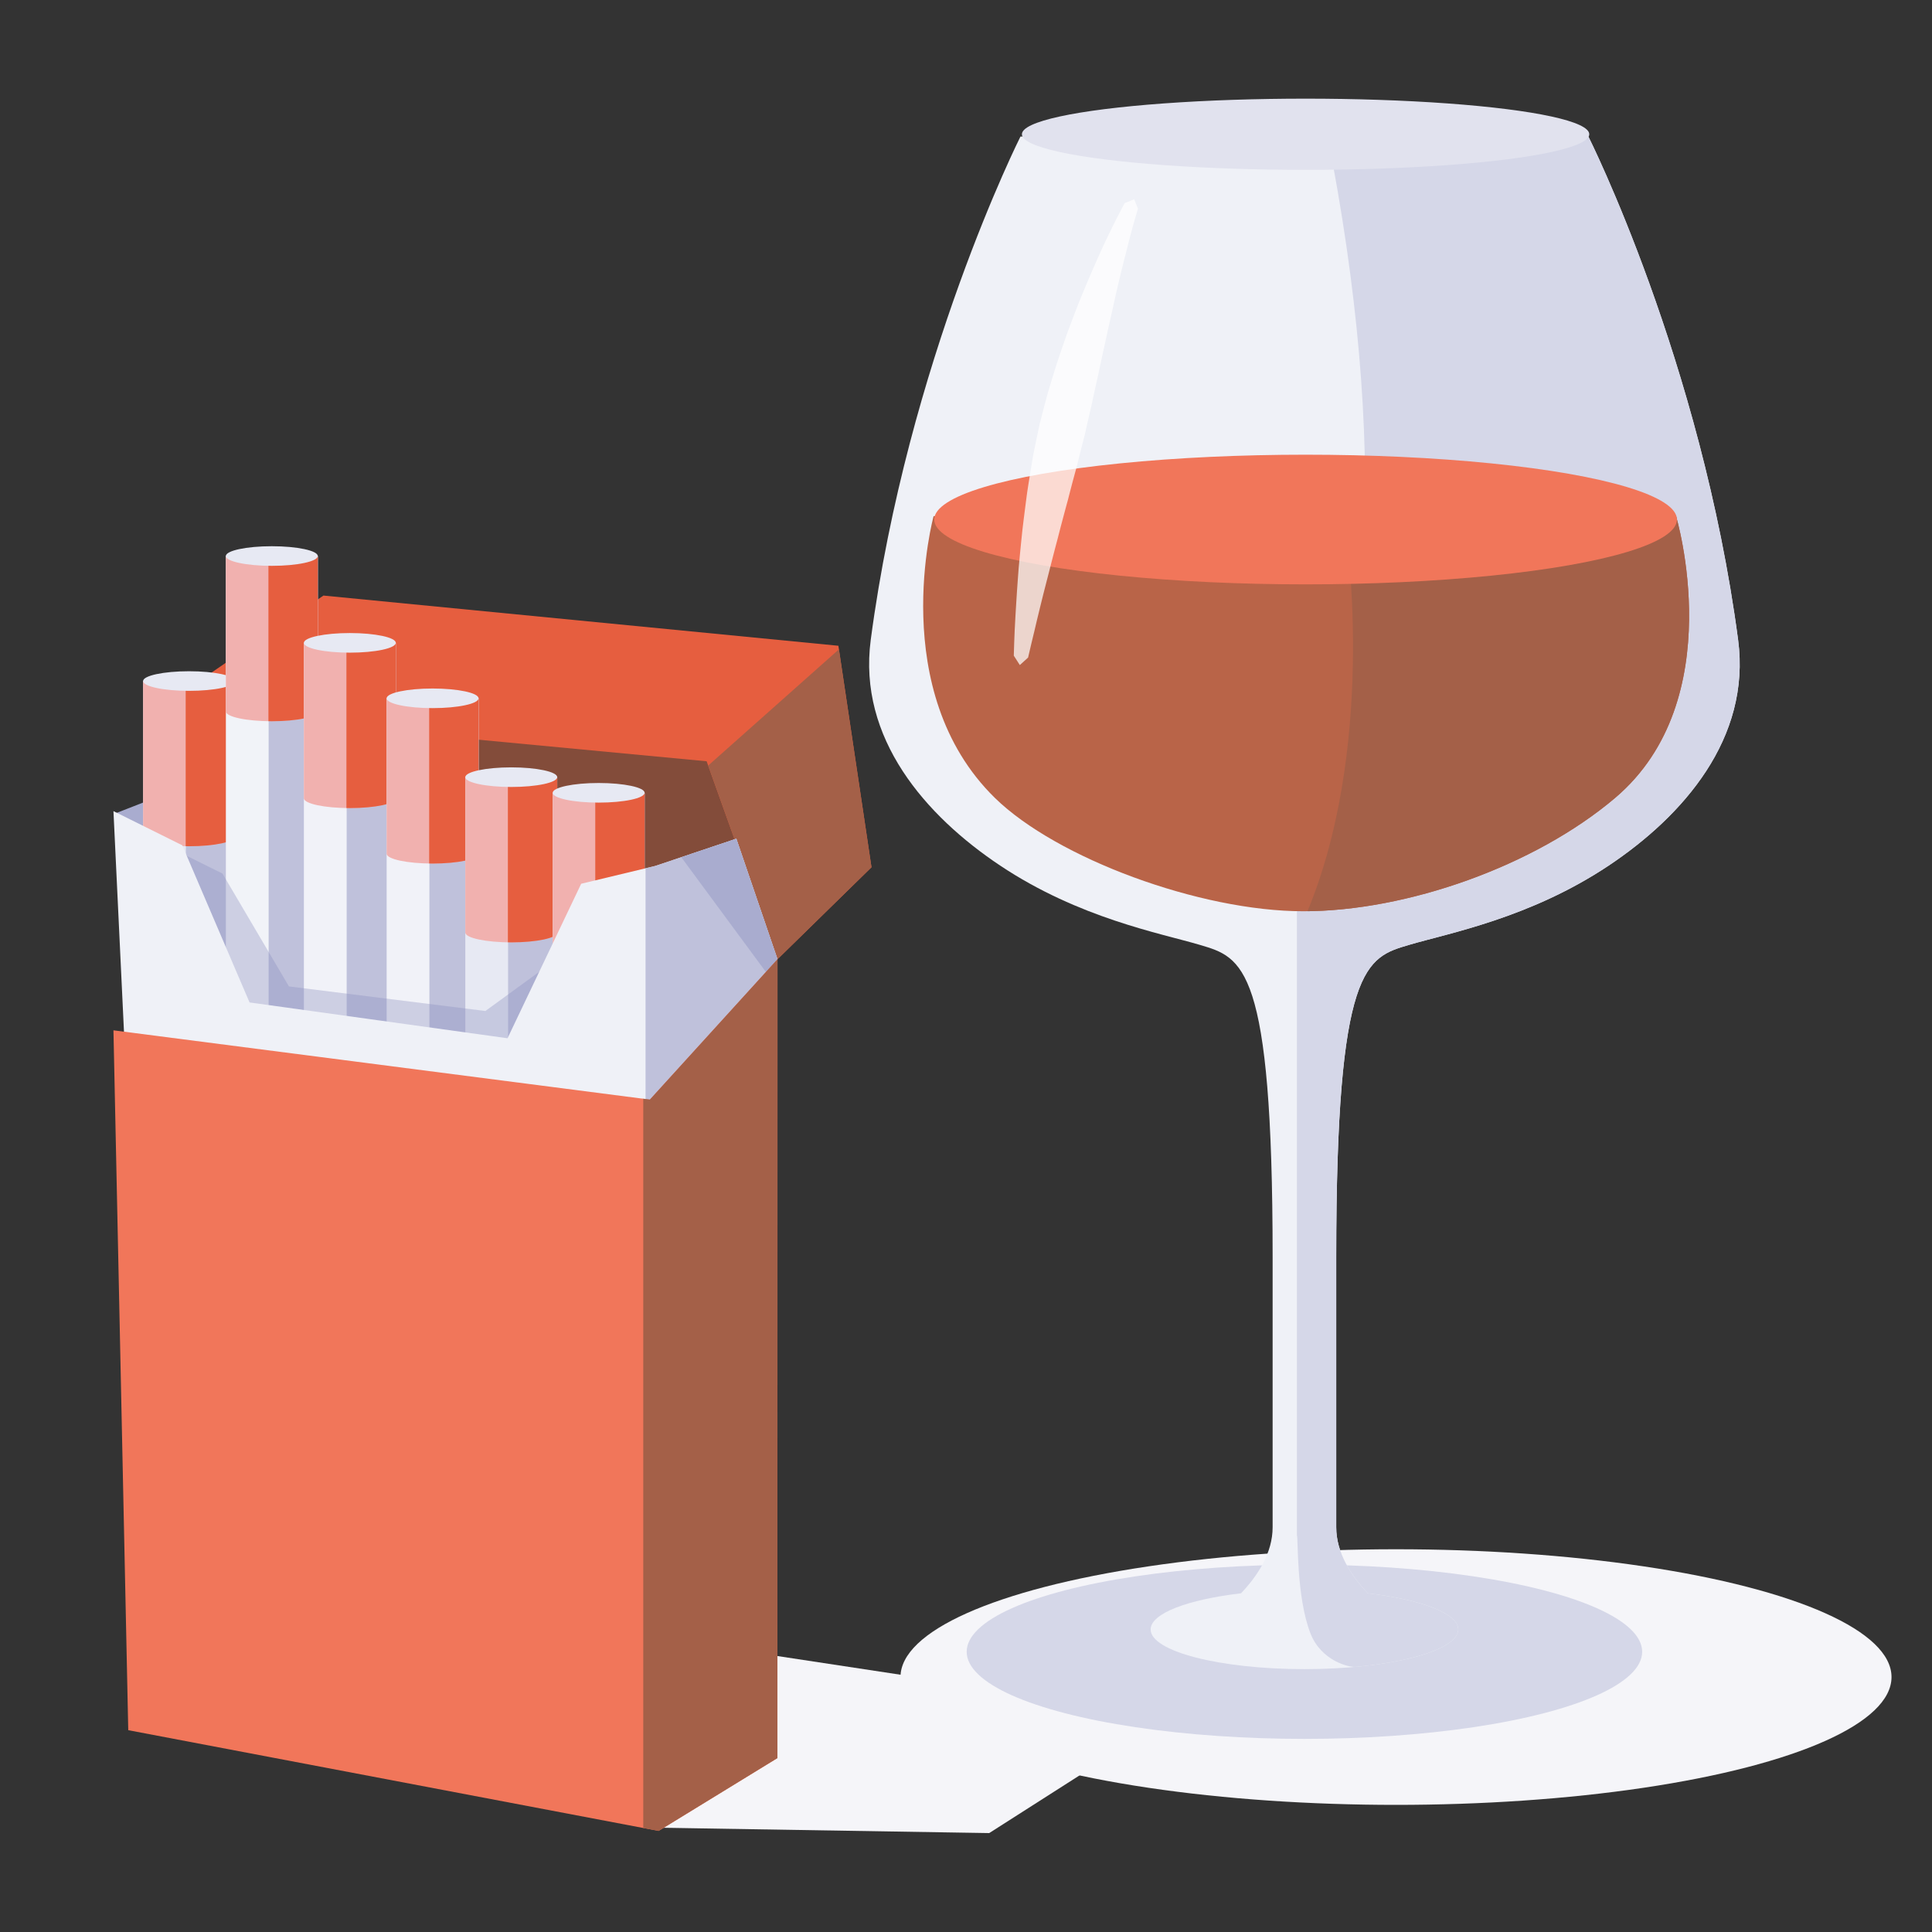 <?xml version="1.0" encoding="UTF-8" standalone="no"?>
<!DOCTYPE svg PUBLIC "-//W3C//DTD SVG 1.1//EN" "http://www.w3.org/Graphics/SVG/1.1/DTD/svg11.dtd">
<svg width="100%" height="100%" viewBox="0 0 65 65" version="1.1" xmlns="http://www.w3.org/2000/svg" xmlns:xlink="http://www.w3.org/1999/xlink" xml:space="preserve" xmlns:serif="http://www.serif.com/" style="fill-rule:evenodd;clip-rule:evenodd;stroke-linejoin:round;stroke-miterlimit:2;">
    <rect x="0" y="0" width="65" height="65" fill="#333333" stroke="none"/>
    <rect id="Tobacco-Alcohol" x="0.333" y="0.675" width="64" height="64" style="fill:none;"/>
    <path d="M21.781,61.485L33.281,61.672L39.448,57.734L15.575,54.109L21.781,61.485Z" style="fill:#f5f5f9;"/>
    <ellipse cx="46.967" cy="56.423" rx="16.671" ry="4.3" style="fill:#f5f5f9;"/>
    <ellipse cx="43.886" cy="55.572" rx="11.363" ry="2.931" style="fill:#d5d7e8;"/>
    <path d="M53.439,4.593C53.439,4.593 57.233,12.135 58.477,21.528C58.915,24.841 56.626,27.451 54.125,29.12C51.465,30.895 48.718,31.4 47.407,31.789C45.964,32.217 44.956,32.461 44.956,42.29L44.956,51.382C44.956,52.247 45.458,53.015 46.02,53.605C47.812,53.815 49.06,54.281 49.06,54.821C49.06,55.558 46.742,56.156 43.886,56.156C41.03,56.156 38.712,55.558 38.712,54.821C38.712,54.281 39.959,53.815 41.752,53.605C42.314,53.015 42.816,52.247 42.816,51.382L42.816,42.29C42.816,32.461 41.808,32.217 40.365,31.789C39.054,31.4 36.307,30.895 33.647,29.12C31.146,27.451 28.857,24.841 29.295,21.528C30.539,12.135 34.333,4.593 34.333,4.593L43.886,4.517L53.439,4.593Z" style="fill:#eff1f7;"/>
    <path d="M43.633,29.007C46.221,22.974 46.706,14.948 44.652,4.517L53.439,4.593C53.439,4.593 57.233,12.135 58.477,21.528C58.915,24.841 56.626,27.451 54.125,29.12C51.465,30.895 48.718,31.4 47.407,31.789C45.964,32.217 44.956,32.461 44.956,42.29L44.956,51.382C44.956,52.247 45.458,53.015 46.02,53.605C47.812,53.815 49.06,54.281 49.06,54.821C49.06,55.402 47.619,55.897 45.609,56.08C45.382,56.101 44.455,55.876 44.094,54.966C43.6,53.716 43.681,51.665 43.633,51.665L43.633,29.007Z" style="fill:#d5d7e8;"/>
    <ellipse cx="43.925" cy="4.517" rx="9.544" ry="1.198" style="fill:#e1e2ee;"/>
    <path d="M43.848,30.658C40.37,30.658 35.548,28.877 33.471,26.844C29.801,23.25 31.41,17.364 31.41,17.364L43.937,17.307L56.389,17.364C56.389,17.364 58.241,23.536 54.34,26.844C51.632,29.141 47.326,30.658 43.848,30.658Z" style="fill:#b96448;"/>
    <clipPath id="_clip1">
        <path d="M43.848,30.658C40.37,30.658 35.548,28.877 33.471,26.844C29.801,23.25 31.41,17.364 31.41,17.364L43.937,17.307L56.389,17.364C56.389,17.364 58.241,23.536 54.34,26.844C51.632,29.141 47.326,30.658 43.848,30.658Z"/>
    </clipPath>
    <g clip-path="url(#_clip1)">
        <path d="M45.337,18.395C45.337,18.395 46.349,25.885 43.625,31.466C43.625,31.466 57.41,32.958 58.165,21.902C58.921,10.846 57.097,14.616 57.097,14.616L45.337,18.395Z" style="fill:#a46048;"/>
    </g>
    <ellipse cx="43.925" cy="17.479" rx="12.494" ry="2.181" style="fill:#f1765a;"/>
    <path d="M38.286,7.023L38.269,7.078L38.265,7.092L38.239,7.176L38.205,7.295L38.161,7.446L38.11,7.63L38.051,7.846L37.986,8.094L37.915,8.374L37.869,8.559L37.836,8.683L37.751,9.023L37.707,9.203L37.662,9.391L37.615,9.587L37.568,9.79L37.521,10L37.472,10.217L37.423,10.441L37.409,10.504L37.371,10.671L37.317,10.909L37.263,11.153L37.209,11.404L37.178,11.551L37.153,11.661L37.094,11.924L37.036,12.195L36.977,12.472L36.949,12.606L36.915,12.754L36.851,13.043L36.786,13.338L36.722,13.639L36.722,13.64L36.651,13.946L36.579,14.258L36.508,14.577L36.499,14.617L36.426,14.899L36.343,15.228L36.259,15.563L36.237,15.656L36.17,15.902L36.077,16.247L35.985,16.599L35.924,16.838L35.891,16.956L35.794,17.318L35.696,17.686L35.599,18.061L35.595,18.079L35.499,18.441L35.399,18.827L35.299,19.219L35.28,19.294L35.197,19.616L35.094,20.019L34.993,20.428L34.892,20.843L34.793,21.264L34.785,21.295L34.69,21.69L34.589,22.123L34.311,22.375L34.108,22.059L34.122,21.613L34.138,21.204L34.14,21.172L34.163,20.736L34.189,20.306L34.216,19.88L34.246,19.46L34.271,19.124L34.278,19.046L34.316,18.638L34.356,18.235L34.395,17.856L34.397,17.838L34.444,17.448L34.493,17.063L34.542,16.684L34.559,16.56L34.597,16.311L34.656,15.946L34.715,15.586L34.758,15.329L34.777,15.233L34.847,14.887L34.918,14.548L34.98,14.256L34.991,14.216L35.074,13.892L35.157,13.575L35.24,13.264L35.24,13.263L35.33,12.962L35.42,12.666L35.509,12.377L35.556,12.229L35.6,12.096L35.693,11.822L35.785,11.554L35.876,11.294L35.915,11.185L35.968,11.041L36.06,10.795L36.151,10.556L36.24,10.325L36.304,10.161L36.329,10.1L36.418,9.884L36.505,9.674L36.59,9.472L36.674,9.276L36.755,9.088L36.834,8.907L36.91,8.733L37.056,8.409L37.111,8.289L37.193,8.114L37.321,7.849L37.436,7.614L37.538,7.409L37.627,7.235L37.701,7.092L37.76,6.979L37.803,6.898L37.811,6.885L37.839,6.833L38.158,6.705L38.286,7.023Z" style="fill:#fff;fill-opacity:0.73;"/>
    <g>
        <path d="M3.846,27.379L7.013,26.144L5.742,30.584L3.846,27.379Z" style="fill:#a9accf;"/>
        <path d="M8.527,31.835L5.317,23.867L21.402,22.578L27.343,25.594L26.158,32.273L24.935,36.656L8.527,31.835Z" style="fill:#834c3a;"/>
        <path d="M5.317,23.867L10.882,20.037L28.207,21.726L29.32,29.178L26.158,32.273L23.774,25.612L5.317,23.867Z" style="fill:#e65e3f;"/>
        <clipPath id="_clip2">
            <path d="M5.317,23.867L10.882,20.037L28.207,21.726L29.32,29.178L26.158,32.273L23.774,25.612L5.317,23.867Z"/>
        </clipPath>
        <g clip-path="url(#_clip2)">
            <path d="M21.057,28.218L30.972,19.405L32.419,32.273L24.171,37.959L21.057,28.218Z" style="fill:#a46048;"/>
        </g>
        <g>
            <g>
                <rect x="4.815" y="22.913" width="3.092" height="21.323" style="fill:#e7e9f3;"/>
                <clipPath id="_clip3">
                    <rect x="4.815" y="22.913" width="3.092" height="21.323"/>
                </clipPath>
                <g clip-path="url(#_clip3)">
                    <rect x="6.254" y="22.913" width="3.092" height="23.881" style="fill:#bfc1db;"/>
                    <path d="M8.737,28.14L7.907,28.14C7.907,28.323 7.214,28.471 6.361,28.471C5.508,28.471 4.815,28.323 4.815,28.14L3.945,28.14L3.945,22.287L8.737,22.287L8.737,28.14Z" style="fill:#f1b1af;"/>
                    <clipPath id="_clip4">
                        <path d="M8.737,28.14L7.907,28.14C7.907,28.323 7.214,28.471 6.361,28.471C5.508,28.471 4.815,28.323 4.815,28.14L3.945,28.14L3.945,22.287L8.737,22.287L8.737,28.14Z"/>
                    </clipPath>
                    <g clip-path="url(#_clip4)">
                        <rect x="6.247" y="22.712" width="3.092" height="14.631" style="fill:#e65e3f;"/>
                    </g>
                </g>
                <ellipse cx="6.361" cy="22.913" rx="1.546" ry="0.33" style="fill:#e7e9f3;"/>
            </g>
            <g>
                <rect x="7.599" y="18.707" width="3.092" height="21.323" style="fill:#f1f3f8;"/>
                <clipPath id="_clip5">
                    <rect x="7.599" y="18.707" width="3.092" height="21.323"/>
                </clipPath>
                <g clip-path="url(#_clip5)">
                    <rect x="9.038" y="18.707" width="3.092" height="23.881" style="fill:#bfc1db;"/>
                    <path d="M11.521,23.935L10.691,23.935C10.691,24.117 9.998,24.265 9.145,24.265C8.292,24.265 7.599,24.117 7.599,23.935L6.729,23.935L6.729,18.081L11.521,18.081L11.521,23.935Z" style="fill:#f1b1af;"/>
                    <clipPath id="_clip6">
                        <path d="M11.521,23.935L10.691,23.935C10.691,24.117 9.998,24.265 9.145,24.265C8.292,24.265 7.599,24.117 7.599,23.935L6.729,23.935L6.729,18.081L11.521,18.081L11.521,23.935Z"/>
                    </clipPath>
                    <g clip-path="url(#_clip6)">
                        <rect x="9.031" y="18.506" width="3.092" height="14.631" style="fill:#e65e3f;"/>
                    </g>
                </g>
                <ellipse cx="9.145" cy="18.707" rx="1.546" ry="0.33" style="fill:#e7e9f3;"/>
            </g>
            <g>
                <rect x="10.224" y="21.628" width="3.092" height="21.323" style="fill:#f1f2f8;"/>
                <clipPath id="_clip7">
                    <rect x="10.224" y="21.628" width="3.092" height="21.323"/>
                </clipPath>
                <g clip-path="url(#_clip7)">
                    <rect x="11.663" y="21.628" width="3.092" height="23.881" style="fill:#bfc1db;"/>
                    <path d="M14.146,26.856L13.316,26.856C13.316,27.039 12.623,27.187 11.77,27.187C10.917,27.187 10.224,27.039 10.224,26.856L9.354,26.856L9.354,21.002L14.146,21.002L14.146,26.856Z" style="fill:#f1b1af;"/>
                    <clipPath id="_clip8">
                        <path d="M14.146,26.856L13.316,26.856C13.316,27.039 12.623,27.187 11.77,27.187C10.917,27.187 10.224,27.039 10.224,26.856L9.354,26.856L9.354,21.002L14.146,21.002L14.146,26.856Z"/>
                    </clipPath>
                    <g clip-path="url(#_clip8)">
                        <rect x="11.655" y="21.428" width="3.092" height="14.631" style="fill:#e65e3f;"/>
                    </g>
                </g>
                <ellipse cx="11.77" cy="21.628" rx="1.546" ry="0.33" style="fill:#e7e9f3;"/>
            </g>
            <g>
                <rect x="13.008" y="23.494" width="3.092" height="21.323" style="fill:#f1f2f8;"/>
                <clipPath id="_clip9">
                    <rect x="13.008" y="23.494" width="3.092" height="21.323"/>
                </clipPath>
                <g clip-path="url(#_clip9)">
                    <rect x="14.447" y="23.494" width="3.092" height="23.881" style="fill:#bfc1db;"/>
                    <path d="M16.93,28.722L16.1,28.722C16.1,28.905 15.407,29.053 14.554,29.053C13.701,29.053 13.008,28.905 13.008,28.722L12.138,28.722L12.138,22.868L16.93,22.868L16.93,28.722Z" style="fill:#f1b1af;"/>
                    <clipPath id="_clip10">
                        <path d="M16.93,28.722L16.1,28.722C16.1,28.905 15.407,29.053 14.554,29.053C13.701,29.053 13.008,28.905 13.008,28.722L12.138,28.722L12.138,22.868L16.93,22.868L16.93,28.722Z"/>
                    </clipPath>
                    <g clip-path="url(#_clip10)">
                        <rect x="14.439" y="23.294" width="3.092" height="14.631" style="fill:#e65e3f;"/>
                    </g>
                </g>
                <ellipse cx="14.554" cy="23.494" rx="1.546" ry="0.33" style="fill:#e7e9f3;"/>
            </g>
            <g>
                <rect x="15.655" y="26.147" width="3.092" height="21.323" style="fill:#e7e9f3;"/>
                <clipPath id="_clip11">
                    <rect x="15.655" y="26.147" width="3.092" height="21.323"/>
                </clipPath>
                <g clip-path="url(#_clip11)">
                    <rect x="17.094" y="26.147" width="3.092" height="23.881" style="fill:#bfc1db;"/>
                    <path d="M19.577,31.374L18.747,31.374C18.747,31.557 18.054,31.705 17.201,31.705C16.348,31.705 15.655,31.557 15.655,31.374L14.785,31.374L14.785,25.521L19.577,25.521L19.577,31.374Z" style="fill:#f1b1af;"/>
                    <clipPath id="_clip12">
                        <path d="M19.577,31.374L18.747,31.374C18.747,31.557 18.054,31.705 17.201,31.705C16.348,31.705 15.655,31.557 15.655,31.374L14.785,31.374L14.785,25.521L19.577,25.521L19.577,31.374Z"/>
                    </clipPath>
                    <g clip-path="url(#_clip12)">
                        <rect x="17.087" y="25.946" width="3.092" height="14.631" style="fill:#e65e3f;"/>
                    </g>
                </g>
                <ellipse cx="17.201" cy="26.147" rx="1.546" ry="0.33" style="fill:#e7e9f3;"/>
            </g>
            <g>
                <rect x="18.595" y="26.673" width="3.092" height="21.323" style="fill:#e7e9f3;"/>
                <clipPath id="_clip13">
                    <rect x="18.595" y="26.673" width="3.092" height="21.323"/>
                </clipPath>
                <g clip-path="url(#_clip13)">
                    <rect x="20.035" y="26.673" width="3.092" height="23.881" style="fill:#bfc1db;"/>
                    <path d="M22.517,31.901L21.687,31.901C21.687,32.084 20.995,32.232 20.141,32.232C19.288,32.232 18.595,32.084 18.595,31.901L17.725,31.901L17.725,26.047L22.517,26.047L22.517,31.901Z" style="fill:#f1b1af;"/>
                    <clipPath id="_clip14">
                        <path d="M22.517,31.901L21.687,31.901C21.687,32.084 20.995,32.232 20.141,32.232C19.288,32.232 18.595,32.084 18.595,31.901L17.725,31.901L17.725,26.047L22.517,26.047L22.517,31.901Z"/>
                    </clipPath>
                    <g clip-path="url(#_clip14)">
                        <rect x="20.027" y="26.473" width="3.092" height="14.631" style="fill:#e65e3f;"/>
                    </g>
                </g>
                <ellipse cx="20.141" cy="26.673" rx="1.546" ry="0.33" style="fill:#e7e9f3;"/>
            </g>
        </g>
        <path d="M5.55,36.223L5.169,28.24L7.485,29.39L9.721,33.187L16.33,34.014L20.906,30.684L23.399,30.085L22.153,38.446L5.55,36.223Z" style="fill:#898ebd;fill-opacity:0.35;"/>
        <clipPath id="_clip15">
            <path d="M5.55,36.223L5.169,28.24L7.485,29.39L9.721,33.187L16.33,34.014L20.906,30.684L23.399,30.085L22.153,38.446L5.55,36.223Z"/>
        </clipPath>
        <g clip-path="url(#_clip15)">
            <rect x="21.719" y="12.885" width="13.764" height="49.663" style="fill:#bfc1db;"/>
            <path d="M21.984,27.569L26.007,33.026L27.239,32.195L24.976,27.199L21.984,27.569Z" style="fill:#a9accf;"/>
        </g>
        <path d="M4.198,35.272L3.817,27.289L6.132,28.439L8.396,33.726L17.075,34.931L19.553,29.733L22.047,29.134L24.773,28.218L26.158,32.273L22.673,39.537L4.198,35.272Z" style="fill:#eff1f7;"/>
        <clipPath id="_clip16">
            <path d="M4.198,35.272L3.817,27.289L6.132,28.439L8.396,33.726L17.075,34.931L19.553,29.733L22.047,29.134L24.773,28.218L26.158,32.273L22.673,39.537L4.198,35.272Z"/>
        </clipPath>
        <g clip-path="url(#_clip16)">
            <rect x="21.719" y="12.885" width="13.764" height="49.663" style="fill:#bfc1db;"/>
            <path d="M21.984,27.569L26.007,33.026L27.239,32.195L24.976,27.199L21.984,27.569Z" style="fill:#a9accf;"/>
        </g>
        <path d="M4.315,58.21L22.158,61.599L26.155,59.149L26.158,32.273L21.865,36.995L3.817,34.664L4.315,58.21Z" style="fill:#f1765a;"/>
        <clipPath id="_clip17">
            <path d="M4.315,58.21L22.158,61.599L26.155,59.149L26.158,32.273L21.865,36.995L3.817,34.664L4.315,58.21Z"/>
        </clipPath>
        <g clip-path="url(#_clip17)">
            <rect x="21.642" y="23.025" width="13.764" height="49.663" style="fill:#a46048;"/>
        </g>
    </g>
</svg>
